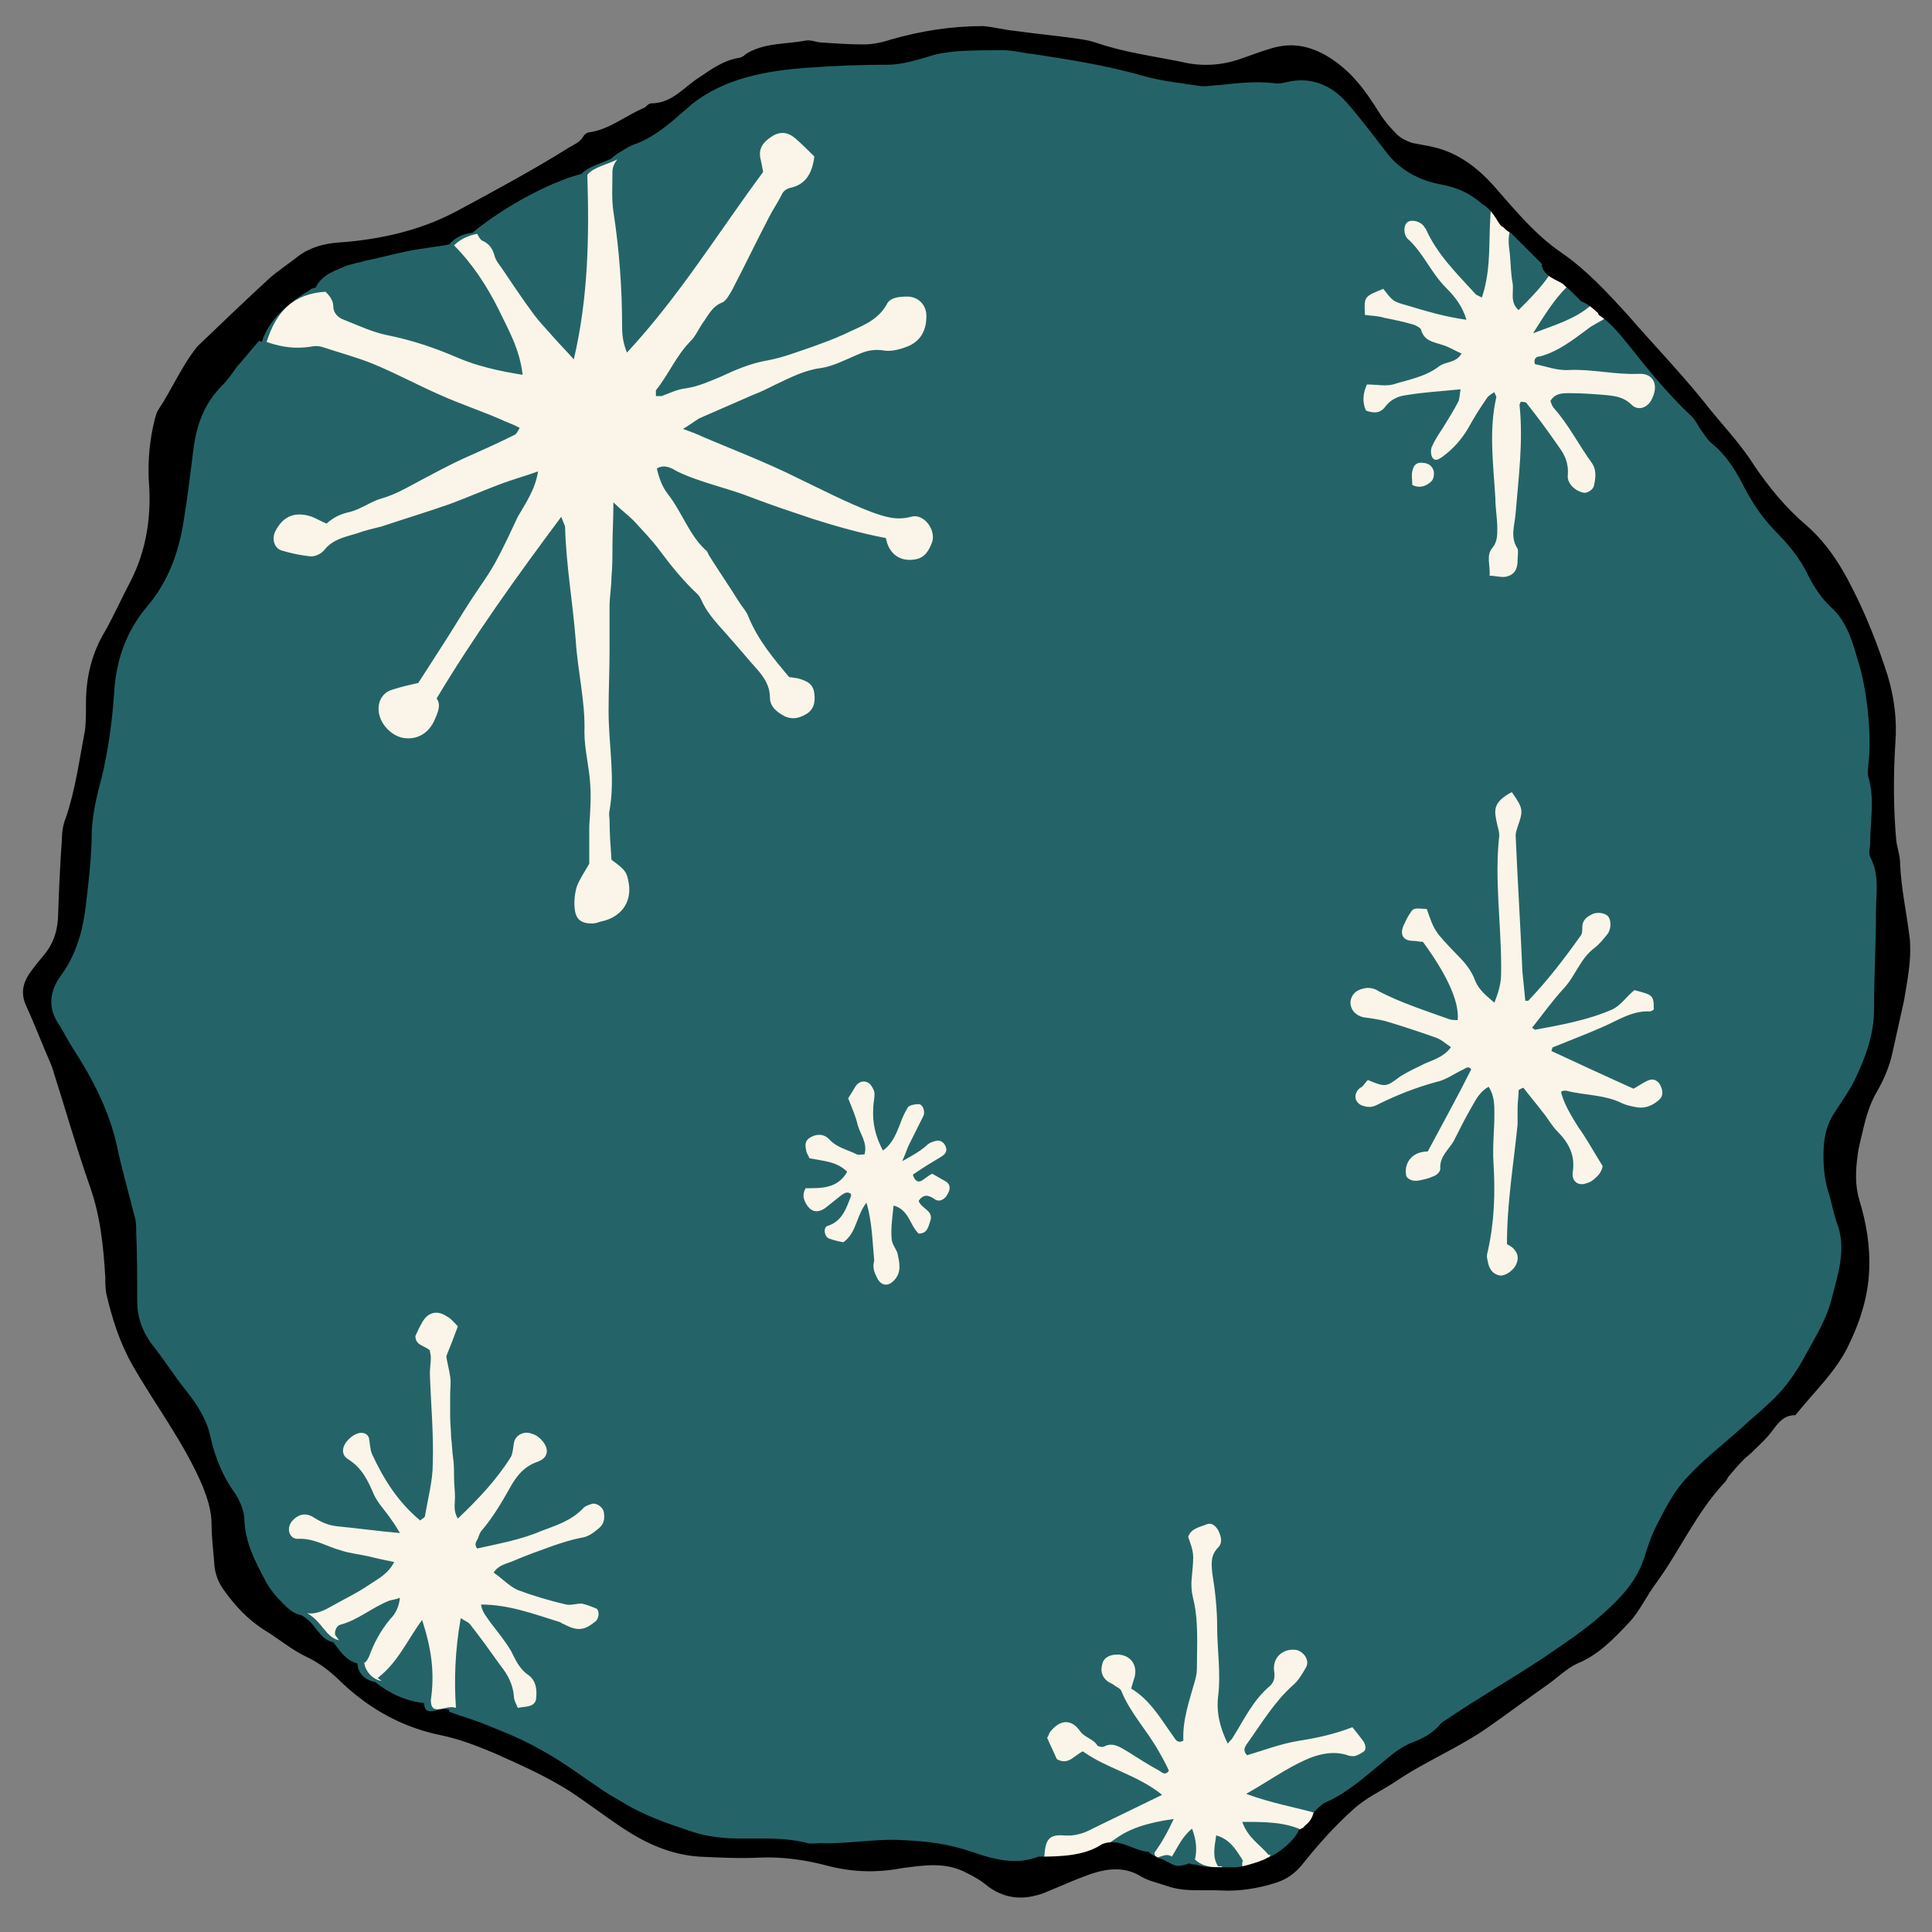 <svg version="1.1" id="Calque_1" xmlns="http://www.w3.org/2000/svg" x="0" y="0" viewBox="0 0 200 200" xml:space="preserve"><rect x="0" y="0" width="200" height="200" fill="#808080" stroke="none"/><style>.st1{fill:#faf5e8}</style><path d="M195.4 94.3c0 3.4-.2 6.8-.2 10.2 0 2.7-.9 5.1-2 7.4-.6 1.2-1.4 2.4-2.2 3.5-.7 1-1 2.2-1.1 3.4-.1 1.8.1 3.5.6 5.2.4 1.1.5 2.2.9 3.3.9 2.6-.1 5.2-.7 7.6-.5 2-1.6 3.8-2.6 5.6-.8 1.5-1.8 2.9-2.9 4.2-1.2 1.3-2.6 2.4-3.9 3.6-2 1.8-4.1 3.4-5.9 5.4-1.2 1.3-2.1 3.1-2.9 4.7-.6 1.1-1 2.4-1.4 3.6-.8 2.4-2.4 4.2-4.3 5.7-2.1 1.8-4.3 3.3-6.6 4.9-3.2 2.2-6.5 4.1-9.7 6.2-.3.2-.7.5-1 .7-.7.8-1.6 1.3-2.6 1.7-1.4.5-2.5 1.5-3.6 2.4-1.7 1.4-3.4 2.9-5.5 3.9-.5.2-.9.6-1.4 1.1-.3 1.1-.8 1.2-1.1 1.6-.2.2-.6.3-.5.4-.9 1.7-2.9 2.7-3.3 2.7-.1.2-2.5 1-3.4 1H126c-.9 0-1.6-.1-2.2-.3 0 .1-.6-.1-.6-.1-1.5.5-1.5.2-2.7-.4-.3-.1-.5-.1-.6-.2-.1-.2-.4-.1-.9-.6-1.7-.1-3.1-1.5-4.9-.8-1.8 1.2-4.2 1.3-6.6 1.4-2.4.9-4.7.3-6.9-.5-2.3-.8-4.6-1.1-7.1-1.2-2.9-.2-5.8.5-8.7.3-.5 0-1 .1-1.4 0-2.7-.7-5.5-.4-8.2-.5-1.5-.1-2.9-.3-4.3-.8-2.4-.8-4.7-1.6-6.9-2.9l-2.1-1.2c-2.2-1.4-4.2-3-6.5-4.3-1.9-1.1-3.9-1.9-5.9-2.7-1.2-.5-2.4-.9-3.7-1.3v-.2c-1.1-.4-2.7 1-2.7-.8v.1c-2-.2-3.6-1-5.2-2.2-.9-.1-1.8-.9-1.9-1.9-1.2-.3-1.8-1.3-2.5-2.2-1.5-.3-1.7-1.9-3.4-2.8-.6-.1-1.2-.4-1.8-1.1-.8-.8-1.5-1.6-2.1-2.7-1-2-2-3.8-2.1-6.1 0-.9-.4-2-.9-2.7-1.3-1.8-2.2-3.8-2.6-5.9-.4-1.9-1.4-3.4-2.5-4.9-1.3-1.7-2.4-3.4-3.7-5.1-.9-1.3-1.4-2.7-1.4-4.3 0-2.4 0-4.8-.1-7.3 0-.6 0-1.1-.2-1.7-.6-2.4-1.3-4.8-1.8-7.3-.9-3.7-2.5-6.9-4.6-10.1-.6-.9-1-1.8-1.6-2.7-1.1-1.7-.8-3.5.3-5 2-2.2 2.8-4.7 3.1-7.3.3-2.6.6-5.1.6-7.7.1-1.8.6-3.7 1-5.5.7-2.9 1.2-5.8 1.3-8.8.2-3.5 1.2-6.6 3.5-9.3 2.1-2.5 3.3-5.6 3.8-8.8.4-2.5.7-4.9 1-7.4.3-2.6 1.1-5 3-6.9.6-.6 1-1.3 1.5-1.9l2.4-2.7c.1 0 .2 0 .3.1 1-3.3 4.8-5.3 5-5.4.1-.2.8-.2.6-.4.7-1.3 2-1.7 3.3-2.2.6-.2 1.2-.3 1.9-.5 1.5-.3 3-.7 4.5-1 1.4-.3 2.8-.4 4.4-.7.6-.7 1.4-1.1 2.4-1.2 1.5-1.3 3.5-2.6 5.5-3.7 2.1-1.1 4.2-2 5.9-2.5.7-.9 2.2-1.1 3.2-1.6.2-.2.4-.3.6-.5.6-.3 1.2-.8 1.9-1 1.6-.6 3-1.6 4.2-2.8.5-.5 1.1-1 1.7-1.4 3.6-3 7.9-3.8 12.4-4.1 2.7-.2 5.5-.3 8.2-.3 1.6-.1 3-.5 4.5-.9.9-.3 1.9-.5 2.8-.5 1.6-.1 3.2-.1 4.8-.1 1 0 2.1.3 3.1.5 3.9.6 7.8 1.2 11.6 2.3 1.9.5 3.8.7 5.7 1 .7.1 1.4-.1 2.2-.1 1.8-.2 3.7-.4 5.5-.2.5.1 1 0 1.4-.1 2.5-.6 4.6.3 6.3 2.1 1.6 1.7 2.9 3.7 4.4 5.5 1.4 1.8 3.4 2.7 5.6 3.2 1.6.3 3 .9 4.3 2.1 1.4.8 1.7 2.3 2.2 2.5.7.7.6.4.9.7 1.1 1.1 1.4 1.4 2.4 2.5l.3.3.4.4c.1.1-.1.1 0 .2 0 .1.1.2.1.3.5 1.1 2.1 1.3 2.3 1.8.4.3.8.7 1.7 1.6.6.2 1.3.8 1.6 1.1.1 0 .2.3.2.3 1.5 1 2.4 2.3 3.4 3.6 1.9 2.4 3.8 4.8 6.1 6.9.5.4.8 1 1.2 1.5.4.5.7 1.1 1.2 1.5 1.6 1.3 2.6 3.1 3.6 4.8.8 1.5 1.8 2.9 2.9 4.1 1.4 1.5 2.7 2.9 3.6 4.8.6 1.2 1.4 2.4 2.4 3.3 1.7 1.6 2.2 3.7 2.8 5.8.9 2.9 1.4 7.9 1.1 10.7-.1.4-.1.8 0 1.2.7 2.3.2 4.6.2 7 0 .5-.2 1.1 0 1.4.9 1.6.4 3.6.4 5.4z" fill="#246468"/><path class="st1" d="M147.3 97.5c-.3 0-.7-.1-1-.1-1.1 0-1.4-.7-1-1.6.2-.4.4-.9.7-1.3.3-.5.4-.5 1.7-.4.8 2.3.8 2.3 3.1 4.7.8.8 1.5 1.6 1.9 2.7.4 1 1.2 1.6 2 2.3.7-1.8.7-2.4.7-3.7 0-4.5-.7-9.1-.2-13.6 0-.4-.1-.7-.2-1.1-.3-1.4-.6-2.3 1.5-3.4 1.2 1.7 1.2 1.9.6 3.6-.1.3-.2.6-.2.9.2 4.7.5 9.4.7 14.1l.3 3h.3c2-2.1 3.7-4.3 5.4-6.7.2-.2.2-.6.2-.9 0-.8.5-1.1 1.1-1.4.5-.2 1.3-.1 1.6.3.3.4.3 1.3-.1 1.8s-.8 1-1.3 1.4c-1.5 1.1-2 2.9-3.2 4.2-1.2 1.3-2.2 2.7-3.3 4.1.2.1.3.2.3.2 2.7-.5 5.5-1 8-2.1 1-.5 1.5-1.4 2.3-2 1.9.5 2 .5 2 2-.1.1-.3.2-.4.2-1.9-.1-3.4 1-5.1 1.7-1.6.7-3.2 1.3-4.9 2-.1 0-.1.1-.2.4 2.8 1.3 5.6 2.6 8.5 3.9.4-.2.8-.5 1.2-.7.7-.4 1.1-.3 1.5.2.4.7.4 1.3-.1 1.7-.7.6-1.5.9-2.4.7-.5-.1-1-.2-1.4-.4-1.8-.9-3.9-.8-5.8-1.3-.1 0-.3 0-.5.1.2 1.1 1.1 2.6 1.8 3.7.8 1.1 1.5 2.4 2.5 4 0 .2-.2.8-.7 1.2-.3.3-.6.5-1 .6-.8.3-1.5-.2-1.4-1.1.3-1.8-.4-3.1-1.6-4.3-.6-.6-1-1.4-1.6-2.1-.6-.8-1.3-1.6-1.9-2.4-.2.1-.3.1-.4.2-.1 0-.1.1-.1.2 0 .6-.1 1.1-.1 1.7v1.7c-.4 4-1.1 8.1-1.1 12.4.2.1.6.3.8.6.4.5.4 1 .1 1.6-.4.7-1.3 1.2-1.8 1-.7-.2-1-.8-1.1-1.5-.1-.3-.1-.6 0-.9.7-3.1.8-6.1.6-9.3-.1-1.7.1-3.3.1-5 0-.9 0-1.9-.6-2.8-.9.5-1.3 1.3-1.7 2-.7 1.2-1.3 2.4-1.9 3.6-.5.9-1.5 1.6-1.4 2.9 0 .3-.4.7-.8.8-.4.2-.9.3-1.4.4-.5.1-1 0-1.3-.4-.1-.3-.1-.8 0-1.1.3-1.1 1.3-1.5 2.2-1.5 1.6-3 3.1-5.7 4.5-8.5-.3-.4-.6-.1-.8 0-.9.4-1.8 1.1-2.8 1.3-2.2.6-4.2 1.4-6.2 2.4-.6.3-1.1.2-1.6 0-.6-.3-.8-1-.3-1.6.1-.1.2-.2.4-.3.2-.2.4-.5.6-.7 1.9.8 1.9.7 3.4-.4.8-.5 1.7-.9 2.5-1.3.9-.4 2-.7 2.7-1.7-.6-.4-1-.8-1.6-1-1.7-.6-3.5-1.2-5.2-1.7-.8-.2-1.6-.3-2.3-.4-.8-.2-1.3-.8-1.3-1.5 0-.6.4-1.2 1.1-1.4.6-.2 1.2-.2 1.8.2 2.3 1.2 4.8 2 7.3 2.9.3.1.6.1.9.1.2-2.1-1.4-5.1-3.6-8.1zM89.7 124.5c-1.1 1.4-1 3.1-2.4 4.1-.5-.1-1-.2-1.5-.4s-.6-1.2-.1-1.3c1.5-.5 1.9-1.8 2.4-3.1v-.2c-.4-.3-.7-.1-1.1.2l-1.5 1.2c-.8.6-1.5.5-2-.3-.3-.5-.5-1-.1-1.7 1.5 0 3.3.1 4.3-1.7-1.1-1.1-2.5-1.1-3.9-1.4l-.3-.6c-.1-.5-.3-1.1.3-1.5.6-.4 1.4-.5 2 .1.8.9 1.9 1.1 2.9 1.6.2.1.4 0 .8 0 .3-1.2-.4-2-.7-3-.2-.9-.6-1.8-1-2.8.2-.3.5-.8.8-1.3.3-.4.8-.6 1.3-.3.3.2.5.6.6.9.1.5-.1 1.1-.1 1.7-.1 1.5.2 2.9 1 4.4 1-.7 1.4-1.8 1.8-2.8.2-.6.5-1.2.8-1.7.2-.2.7-.3 1.1-.3.4 0 .7.7.5 1.2l-1.5 3c-.2.4-.3.8-.7 1.7 1.1-.6 1.8-1 2.5-1.6.3-.3.6-.4 1-.5.4-.1.8.1 1 .6.2.5-.1.8-.4 1-1 .6-2 1.2-3 1.9.2.7.6.9 1.1.5.3-.2.5-.4.9-.6.5.3.9.5 1.4.8.5.3.5.8.2 1.3-.3.6-.9.9-1.4.5-.6-.4-1.1-.5-1.6.2.2.8 1.6 1 1.2 2.1-.2.6-.3 1.3-1.2 1.3-.9-.8-1-2.5-2.6-2.9-.1 1.1-.3 2.3-.2 3.4 0 .5.4 1 .6 1.5.2 1 .5 2-.4 2.9-.6.6-1.3.5-1.7-.3-.3-.6-.5-1.1-.3-1.8-.2-2-.2-3.9-.8-6zM32.1 35.9c.4-.1.8-.1 1.2 0 1.8.6 3.7 1.1 5.4 1.8 2.4 1 4.6 2.2 6.9 3.2 2 .9 4.1 1.6 6.2 2.5.6.3 1.3.5 2 .9-.2.3-.3.6-.5.7-1.8.9-3.6 1.7-5.4 2.5-1.5.7-3 1.5-4.5 2.3-1.3.7-2.5 1.4-3.9 1.8-1.1.3-2.1 1.1-3.3 1.4-.9.2-1.6.5-2.4 1.2-.5-.2-1-.5-1.5-.7-1.7-.6-3-.1-3.8 1.5-.4.8-.1 1.8.7 2 1 .3 2 .5 3 .6.5 0 1.1-.3 1.4-.7.9-1.1 2.1-1.3 3.4-1.7.8-.3 1.7-.5 2.5-.7 2.4-.8 4.7-1.5 7-2.3 1.9-.7 3.7-1.5 5.6-2.2 1.1-.4 2.2-.7 3.6-1.2-.3 1.9-1.3 3.3-2.1 4.7-.7 1.5-1.4 3-2.2 4.5-.8 1.5-1.8 2.8-2.7 4.2-.9 1.4-1.8 2.9-2.7 4.3l-2.7 4.2c-.9.2-1.8.4-2.7.7-1 .3-1.5 1.2-1.4 2.2.1 1.3 1.3 2.6 2.6 2.8 1.4.2 2.6-.5 3.2-1.9.3-.7.7-1.5.2-2.2 3.9-6.5 8.2-12.5 12.9-18.8.3.8.4.9.4 1.1.1 3.9.8 7.8 1.1 11.7.2 3.2 1 6.3.9 9.5 0 1.8.5 3.6.6 5.4.1 1.4 0 2.9-.1 4.3v3.9c-.5.9-1 1.6-1.3 2.4-.2.7-.3 1.6-.2 2.3.1 1.1.7 1.5 1.8 1.5.3 0 .6-.1.9-.2 2-.4 3.2-1.9 2.9-3.9-.2-1.2-.3-1.4-1.8-2.5-.1-1.4-.2-2.8-.2-4.1 0-.3-.1-.6 0-1 .6-3.4-.1-6.8-.1-10.3 0-2.1.1-4.1.1-6.2v-4.6c0-1 .2-2.1.2-3.1.1-1 .1-2.1.1-3.1 0-1.4.1-2.8.1-4.6.8.8 1.5 1.3 2.1 1.9.9 1 1.9 2 2.7 3.1 1.2 1.6 2.4 3.1 3.9 4.5.2.2.3.4.4.6.7 1.6 1.9 2.7 3 4 .9 1 1.8 2.1 2.7 3.1.8.9 1.4 1.8 1.4 3 0 .8.5 1.3 1.1 1.7.9.6 1.7.6 2.7 0 .8-.5.9-1.3.8-2.1-.1-.9-.6-1.3-1.8-1.6-.2 0-.5-.1-.8-.1-1.6-1.9-3.2-3.8-4.2-6.2-.2-.6-.7-1.1-1-1.6-1-1.6-2.1-3.2-3.1-4.8-.1-.2-.2-.5-.4-.6-1.7-1.6-2.4-3.9-3.9-5.8-.6-.8-.9-1.7-1.1-2.6.8-.5 1.6 0 2.1.3 2.5 1.2 5.2 1.7 7.7 2.7 2.1.8 4.2 1.5 6.3 2.2 2.5.8 5 1.5 7.6 2 .1.4.2.8.4 1.1.6 1 1.6 1.3 2.7 1.1 1-.2 1.4-1 1.7-1.8.4-1.3-.9-3-2.2-2.6-1.5.4-2.7 0-4.1-.5-2.6-1-5.1-2.3-7.6-3.5-3.2-1.6-6.6-2.9-9.9-4.3-.6-.3-1.2-.5-2-.8.7-.4 1.2-.8 1.7-1.1 1.8-.8 3.7-1.6 5.5-2.4.8-.3 1.6-.7 2.4-1.1 1.5-.7 3-1.5 4.7-1.7 1.3-.2 2.6-.9 3.8-1.4.9-.4 1.7-.6 2.8-.4.8.1 1.8-.2 2.5-.5 1.3-.6 1.8-1.7 1.8-3.1 0-1.1-.8-2-2-2-.8 0-1.8.1-2.1.8-1 1.8-2.8 2.3-4.4 3.1-1.1.5-2.2.9-3.3 1.3-1.5.5-3 1.1-4.6 1.4-1.8.3-3.4 1-4.9 1.7-1.2.5-2.3 1-3.6 1.2-.9.1-1.7.5-2.5.8h-.6v-.6c1.3-1.6 2.1-3.6 3.6-5.1.5-.5.8-1.2 1.2-1.8.6-.8 1-1.8 2.1-2.2.4-.2.7-.8 1-1.3 1.3-2.5 2.5-5 3.8-7.5.4-.8.9-1.5 1.3-2.3.2-.5.6-.7 1.1-.8 1.5-.4 2.1-1.6 2.3-3.2-.6-.6-1.3-1.3-2-1.9-.7-.6-1.4-.7-2.2-.3-.8.5-1.6 1.1-1.4 2.3.1.5.2.9.3 1.5-4.6 6.2-8.7 12.9-14.1 18.7-.4-1-.5-1.8-.5-2.7 0-4-.3-8-.9-11.9-.2-1.3-.1-2.7-.1-4.1 0-.5.2-.9.5-1.3-.9.5-2.5.8-3.1 1.6.2 6.4.1 12.7-1.4 19.1-.8-.9-1.5-1.6-2.2-2.4-.6-.7-1.3-1.4-1.9-2.2-1.2-1.6-2.3-3.3-3.4-4.9-.3-.4-.6-.8-.7-1.2-.2-.8-.6-1.3-1.3-1.6-.2-.1-.4-.5-.5-.7-1 .2-1.8.6-2.4 1.2 1.9 1.9 3.4 4.2 4.6 6.6 1 2.1 2.2 4.1 2.5 6.8-2.5-.4-4.7-.9-6.8-1.8-2.3-1-4.7-1.8-7.2-2.3-1.5-.3-3-1-4.5-1.6-.6-.2-1.1-.7-1.1-1.4 0-.6-.4-1.1-.8-1.5-3.3.2-5.1 2-6.1 5.2 1.7.6 3.1.7 4.5.5zM147.1 47.9c-.6 0-.8.4-.9.9-.1.4 0 .9 0 1.4.8.4 1.5.1 2-.4.2-.2.3-.7.2-1.1-.2-.6-.7-.8-1.3-.8z"/><path class="st1" d="M169.6 38.7c-2.4.1-4.8-.5-7.1-.4-1.3.1-2.5-.4-3.6-.6-.2-.6.2-.8.5-.8 1.9-.5 3.4-1.7 4.9-2.8.6-.5 1.4-.8 2.1-1.3-.3-.7-.9-1.2-1.8-1.3 0 .1.1.1.1.1-1.6 1.4-3.6 2-6 2.9 1.2-1.9 2.2-3.5 3.5-4.8.2.1.4.1.6.2.2-1.1-1.6-.8-2.1-1.9-.9 1.5-2.2 2.8-3.5 4.1-.9-.8-.5-1.8-.6-2.7-.2-1-.2-2-.3-3.1-.1-.9-.3-1.8.2-3l1 1c.5-.1.8-.3.1-1-.9 0-1.7-2.3-3.3-2.2h.1c-.4 3.2.1 6.5-1 9.7l-.6-.3c-1.9-2.1-4-4.1-5.2-6.8-.1-.1-.2-.3-.3-.4-.5-.5-1.4-.6-1.7-.2-.3.3-.3 1.2.1 1.6 1.6 1.4 2.4 3.5 4 5.1.9.9 1.7 1.9 2.1 3.3-2.2-.3-4.2-.9-6.2-1.5-1.4-.4-1.4-.4-2.4-1.7-2 .8-2 .8-1.9 2.7.7.1 1.4.1 2 .3 1 .2 2 .4 3 .7.3.1.7.3.8.5.3 1.2 1.3 1.3 2.2 1.6.7.2 1.3.6 2 .9-.6 1-1.6.8-2.3 1.3-1.4 1.1-3.2 1.4-4.8 1.9-.8.2-1.7 0-2.7 0-.4.9-.5 1.8-.1 2.7.8.3 1.5.3 2-.4.6-.8 1.4-1.1 2.2-1.2 1.8-.3 3.6-.4 5.6-.6-.1.5-.1.9-.2 1.2-.5 1-1.1 1.9-1.7 2.9-.4.6-.8 1.2-1.1 1.9-.1.3-.1.8.1 1.1.3.4.7.1 1-.1 1.1-.8 2-1.8 2.7-3 .6-1.1 1.3-2.2 2-3.2.2-.2.5-.4.7-.5.1.3.2.4.2.5-.8 3.5-.3 7-.1 10.5 0 1 .2 2.1.2 3.1 0 .7 0 1.4-.5 2-.7.8-.2 1.8-.3 2.9.6 0 1.2.2 1.7.1.9-.2 1.2-.8 1.2-1.7 0-.4.1-.9 0-1.2-.8-1.2-.3-2.4-.2-3.7.3-3.7.8-7.4.4-11.2 0-.1.1-.1.1-.3.2 0 .5 0 .6.1 1.2 1.5 2.3 3 3.4 4.6.6.8 1 1.7.9 2.9-.1.8.7 1.6 1.6 1.8.4.1 1-.3 1.1-.7.2-.9.3-1.7-.3-2.5-1.3-1.8-2.3-3.8-3.8-5.5-.2-.2-.3-.5-.4-.8.5-.8 1.2-.8 2-.8 1.3 0 2.6.1 3.8.2.9.1 1.8.2 2.6 1 .6.6 1.5.4 2-.4.9-1.6.3-2.9-1.3-2.8zM47.7 167.5c.4.3.8.4 1 .7 1.1 1.4 2.1 2.8 3.1 4.2.8 1 1.3 2 1.4 3.2 0 .4.2.7.4 1.2.5-.1.9-.1 1.2-.2.4-.1.7-.4.7-.8.1-.9 0-1.8-.8-2.4-.9-.6-1.3-1.5-1.8-2.5-.6-1-1.4-2-2.1-2.9-.4-.6-.9-1.1-1-1.9 2.9 0 5.5 1 8.1 1.8.1 0 .3.2.4.2 1.5.8 2.2.7 3.4-.3.3-.3.4-1.1 0-1.3-.5-.2-1-.4-1.5-.5-.5 0-1.1.2-1.6.1-1.7-.4-3.4-.9-5-1.5-.9-.4-1.6-1.2-2.5-1.8.5-.8 1.3-.9 2-1.2 1.4-.6 2.8-1.1 4.2-1.6.9-.3 1.8-.6 2.8-.8.8-.1 1.3-.5 1.9-1 .6-.5.6-1.1.5-1.7-.1-.5-.8-1-1.3-.8-.3.1-.6.2-.8.4-1.2 1.3-2.8 1.8-4.4 2.4-2.1.9-4.4 1.3-6.6 1.8-.4-.5 0-.8.1-1.1.1-.3.2-.6.4-.8 1.1-1.3 2-2.8 2.9-4.4.6-1.1 1.4-2.2 2.9-2.7 1.1-.4 1.2-1.4.3-2.3-.3-.3-.6-.5-1-.6-.8-.3-1.7.2-1.8 1-.1.5-.1 1-.3 1.4-1.5 2.4-3.4 4.4-5.5 6.4-.5-.8-.3-1.5-.3-2.2 0-.7-.1-1.4-.1-2.2 0-.6 0-1.3-.1-1.9-.1-.7-.1-1.4-.2-2.1 0-.7-.1-1.4-.1-2.2v-2.2c0-.6.1-1.3 0-1.9-.1-.7-.3-1.4-.4-2.1.4-1 .8-2 1.2-3.1-.4-.4-.7-.8-1.1-1-1-.7-2-.5-2.6.6-.3.5-.5 1-.7 1.4 0 1 1 1 1.5 1.5 0 .2.1.4.1.7 0 .6-.1 1.1-.1 1.7.1 3.1.4 6.2.3 9.3 0 1.8-.5 3.6-.8 5.4 0 .2-.3.3-.5.5-2.3-1.9-3.8-4.3-5-6.9-.2-.5-.2-1.1-.3-1.6-.1-.5-.7-.7-1.2-.5-.3.1-.6.3-.8.5-.8.7-1 1.7-.1 2.2 1.4.9 2 2.2 2.6 3.6.4.9 1.2 1.7 1.8 2.6.3.4.6.9.9 1.4-2.3-.2-4.4-.5-6.5-.7-.9-.1-1.6-.4-2.4-.9-.9-.6-1.7-.3-2.3.4-.6.8-.2 1.8.6 1.8 1.7-.1 3 .8 4.5 1.2.9.3 1.9.4 2.8.6.8.2 1.7.4 2.7.6-.6 1.2-1.6 1.7-2.5 2.3-1.3.9-2.8 1.6-4.2 2.4-.9.5-1.6.7-2.3.6 1.6.9 1.9 2.5 3.3 2.8-.1-.1-.2-.3-.3-.4-.3-.3 0-1.1.4-1.2 1.9-.5 3.3-1.8 5.1-2.5.3-.1.6-.1 1.1-.3-.1 1-.5 1.7-1 2.2-1 1.2-1.7 2.5-2.2 3.9-.1.2-.2.4-.4.6h-.1c.1.9.9 1.8 1.8 1.9-.1-.1-.3-.2-.4-.3 2.1-1.6 3.1-4 4.6-6 1 3.1 1.3 5.5.9 8.3 0 1.8 1.6.4 2.6.8-.2-2.8-.1-6 .5-9.3zM129 185.7c2.3-1.3 4.1-2.6 6.1-3.5 1.3-.6 2.9-1 4.4-.5.2.1.5.1.7.1.4-.1.7-.3 1-.5.3-.3.1-.8-.1-1.1-.3-.4-.7-.9-1.1-1.4-1.8.7-3.6 1.1-5.5 1.4-1.9.3-3.7 1-5.4 1.5-.5-.5-.2-.9 0-1.2 1.5-2.1 2.8-4.3 4.7-6 .6-.5 1-1.2 1.4-1.9.4-.7-.2-1.6-1-1.8-1.4-.2-2.5.8-2.3 2.2.1.6 0 1.1-.4 1.5-1.8 1.5-2.7 3.5-3.9 5.4-.1.2-.3.3-.5.6-.8-1.6-1.2-3.2-1-4.9.3-2.4-.1-4.8-.1-7.2 0-1.8-.2-3.7-.5-5.5-.1-1-.2-1.9.6-2.7.5-.5.3-1.2 0-1.8-.3-.5-.7-.8-1.2-.6-.7.3-1.6.4-1.9 1.3.6 1.7.6 1.7.4 3.9-.1.8-.1 1.6.1 2.4.6 2.4.4 4.9.4 7.4 0 .4-.1.8-.2 1.2-.6 2.1-1.3 4.1-1.2 6.2-.6.3-.8-.1-1-.4-1.3-1.8-2.4-3.8-4.4-5 .1-.4.2-.7.3-1 .5-1.5-.5-2.7-2.1-2.5-.6.1-1.1.4-1.2 1-.2.7 0 1.3.5 1.7.2.2.6.3.8.5.3.2.6.3.7.6.9 2.2 2.6 4 3.8 6.1.4.7.8 1.4 1.1 2.1-.4.6-.8.1-1 0-1.1-.6-2.2-1.3-3.3-2-.7-.4-1.5-1-2.4-.5-.2.1-.6 0-.7-.1-.4-.7-1.3-.8-1.8-1.5-.9-1.3-2.1-1.2-3.1.1-.1.1-.1.3-.3.6.3.7.7 1.5 1 2.2 1.2.7 1.8-.4 2.7-.8 2.5 1.8 5.6 2.4 8.2 4.5-2.5 1.2-4.9 2.4-7.2 3.5-.9.5-1.9.8-3 .7-1.5-.1-1.9.4-2 2.3h-.1c2.4 0 4.8-.1 6.6-1.3.2-.2.5-.4.8-.6 1.5-1.1 3.3-1.7 6.1-2.1-.6 1.3-1.2 2.4-2 3.5.1 1.1 1-.2 1.8.4.6-.9 1-2 2.1-2.9.5 1.3.5 2.3.3 3.2.9.8 1.8.8 2.8.8v-.1h-.4c-.6-.9-.4-1.9-.2-3.2 1.4.4 2 1.4 2.7 2.5v-.1.1c0 .1.1.2.1.2s-.1 0-.1.1v.6c.9 0 2.5 0 2.9-1.4h-.2c-.8-1-2.1-1.7-2.7-3.4 2.4 0 4.4 0 6.3.9.6-.9 2.3-.6 1.9-1.9l-.2.2c-2.4-.7-4.9-1.1-7.6-2.1z"/><path d="M197.7 97.2c-.3-2.6-.9-5.2-1-7.8 0-.8-.3-1.6-.4-2.4-.3-3.3-.3-6.7-.1-10 .2-2.4-.1-4.8-.8-7.1-1-3.1-2.2-6.2-3.7-9.1-1.2-2.4-2.7-4.7-4.8-6.5-2.1-1.8-3.8-3.9-5.3-6.1-1.5-2.4-3.5-4.4-5.2-6.6-2.5-3.1-5.3-6-7.9-9-2.1-2.3-4.2-4.6-6.8-6.4-2.8-1.9-4.9-4.5-7.1-7-1.9-2.1-4-3.6-6.8-4.1-.5-.1-1.1-.2-1.6-.3-.6-.2-1.2-.5-1.6-.9-.7-.7-1.3-1.4-1.8-2.2-1.5-2.4-3-4.5-5.6-6-2-1.1-3.8-1.3-5.9-.6-1 .3-2 .7-2.9 1-2 .7-4.1.8-6.1.3-3-.6-6-1-8.9-2-.6-.2-1.2-.3-1.9-.4-2.1-.3-4.3-.5-6.4-.8-1.1-.1-2.2-.4-3.3-.5-3.3 0-6.5.5-9.6 1.4-.9.3-1.9.5-2.8.5-1.4 0-2.9-.1-4.3-.2-.6 0-1.1-.3-1.7-.2-2.1.4-4.3.2-6.2 1.4-.3.3-.6.4-.8.4-1.6.3-2.8 1.2-4 2-1.6 1-2.8 2.7-5 2.7-.3 0-.5.4-.8.5-1.9.8-3.5 2.2-5.6 2.5-.2 0-.5.2-.6.4-.4.7-1.1.9-1.7 1.3-3.7 2.3-7.6 4.4-11.5 6.5-3.8 2-7.9 2.9-12.1 3.2-1.5.1-3 .5-4.2 1.4-1 .8-2.1 1.5-3 2.3-2.5 2.3-4.9 4.6-7.3 6.9l-.2.2c-1.6 2-2.6 4.4-4 6.5-.2.3-.3.7-.4 1.1-.5 2-.7 4.1-.6 6.2.3 3.6-.2 7.2-1.9 10.5-.9 1.7-1.7 3.5-2.6 5.1-1.4 2.3-2 4.8-2 7.5 0 1 0 1.9-.1 2.8-.6 3.1-1 6.2-2 9.1-.3.7-.4 1.6-.4 2.3-.2 2.7-.3 5.4-.4 8.1-.1 1.4-.5 2.6-1.4 3.7-.5.6-1 1.2-1.5 1.9-.7 1-1 2.1-.4 3.4.6 1.3 1.1 2.6 1.7 4 .3.8.7 1.6 1 2.4 1.3 4.1 2.5 8.3 3.9 12.3 1.1 3.1 1.4 6.2 1.6 9.4 0 .6 0 1.1.1 1.7.6 2.6 1.4 5.1 2.7 7.4 2.4 4.2 5.4 8.1 7.3 12.6.5 1.3.9 2.5.9 3.9s.2 2.8.3 4.3c.1.9.4 1.7.9 2.4 1.2 1.7 2.5 3.1 4.2 4.2 1.5.9 2.9 2.1 4.4 2.8 1.5.7 2.7 1.7 3.8 2.8 2.9 2.7 6.2 4.5 10 5.3 2 .4 3.8 1.1 5.7 1.9 2.7 1.2 5.4 2.4 7.9 4 1.8 1.2 3.5 2.5 5.3 3.7 2.4 1.6 5 2.8 8 3 2.1.1 4.2.2 6.2.1 2.3-.1 4.6.2 6.9.8 2.6.7 5.2.8 7.8.3 2.3-.3 4.6-.7 6.8.5.8.4 1.5.8 2.2 1.4 1.5 1.1 3.2 1.4 5 .9.5-.1.9-.3 1.4-.5 1.4-.6 2.8-1.2 4.2-1.7 1.8-.6 3.6-.8 5.3.3.7.4 1.6.6 2.5.9 1.9.7 3.8.4 5.7.5 1.9.1 3.8-.2 5.7-.8 1.2-.4 2-1 2.8-2 1.6-2 3.3-3.9 5.2-5.6 1.3-1.2 2.9-1.9 4.4-2.9 3.1-2.1 6.6-3.5 9.7-5.7 2-1.4 4-2.9 6-4.3 1-.7 2-1.7 3.1-2.2 2.2-.9 3.8-2.6 5.4-4.3 1.1-1.2 1.8-2.8 2.8-4.1 2.4-3.3 4.1-7.2 7-10.3.2-.2.3-.4.4-.6.5-.6 1-1.2 1.6-1.8.3-.3.6-.5.9-.8.7-.7 1.4-1.3 2-2.1.6-.8 1.2-1.7 2.4-1.7.1 0 .2-.2.3-.3 1.8-2.2 3.8-4.1 5.1-6.6 1.3-2.6 2.2-5.3 2.3-8.2.1-2.4-.3-4.8-1-7.1-.5-1.6-.4-3.2-.2-4.7.1-.9.4-1.9.6-2.8.3-1.3.7-2.6 1.4-3.8.7-1.2 1.3-2.6 1.6-4l1.2-5.4c.3-1.9.8-4.1.6-6.4zm-3.5-2.8c0 3.4-.2 6.7-.2 10.1 0 2.6-.9 5-2 7.3-.6 1.2-1.4 2.3-2.1 3.4-.7 1-1 2.2-1.1 3.4-.1 1.7 0 3.5.6 5.2.3 1.1.5 2.2.9 3.2.8 2.6-.1 5.1-.7 7.5-.5 2-1.6 3.8-2.6 5.6-.8 1.5-1.7 2.9-2.8 4.1-1.2 1.3-2.6 2.4-3.9 3.6-2 1.8-4.1 3.4-5.8 5.3-1.2 1.3-2.1 3-2.9 4.6-.6 1.1-1 2.3-1.4 3.6-.8 2.4-2.4 4.1-4.2 5.7-2 1.8-4.3 3.3-6.5 4.8-3.2 2.1-6.5 4-9.6 6.1-.3.2-.7.4-.9.7-.7.8-1.6 1.3-2.6 1.7-1.4.5-2.4 1.4-3.6 2.4-1.7 1.4-3.4 2.9-5.4 3.8-.5.2-.9.6-1.4 1.1-.3 1.1-.8 1.2-1.1 1.6-.2.1-.6.3-.5.4-.9 1.6-2.9 2.7-3.2 2.7-.1.2-2.5 1-3.3 1h-2c-.9 0-1.6-.1-2.2-.3 0 .1-.6-.1-.6-.1-1.4.5-1.5.2-2.7-.4-.2-.1-.5-.1-.6-.2-.1-.2-.4-.1-.9-.6-1.6-.1-3-1.5-4.8-.8-1.8 1.2-4.2 1.3-6.6 1.3-2.3.9-4.6.3-6.9-.5-2.3-.8-4.6-1.1-7-1.2-2.9-.2-5.7.4-8.6.3-.5 0-1 .1-1.4 0-2.7-.7-5.4-.4-8.1-.5-1.5-.1-2.8-.3-4.2-.8-2.4-.8-4.7-1.6-6.8-2.9-.7-.4-1.4-.8-2-1.2-2.1-1.4-4.2-3-6.4-4.2-1.9-1.1-3.9-1.9-5.9-2.7-1.2-.5-2.4-.8-3.7-1.3v-.2c-1.1-.4-2.6 1-2.6-.8v.1c-1.9-.2-3.6-1-5.1-2.2-.9-.1-1.8-.9-1.8-1.9-1.2-.3-1.8-1.3-2.5-2.2-1.5-.3-1.7-1.9-3.3-2.8-.6-.1-1.1-.4-1.8-1.1-.8-.8-1.5-1.6-2-2.6-1-1.9-2-3.8-2.1-6.1 0-.9-.4-1.9-.9-2.7-1.3-1.8-2.1-3.7-2.6-5.9-.4-1.9-1.4-3.4-2.5-4.8-1.3-1.6-2.4-3.4-3.7-5-.9-1.3-1.4-2.7-1.4-4.3 0-2.4 0-4.8-.1-7.2 0-.6 0-1.1-.2-1.7-.6-2.4-1.3-4.8-1.8-7.2-.8-3.6-2.5-6.9-4.5-10-.6-.9-1-1.8-1.6-2.7-1.1-1.7-.8-3.4.3-4.9 1.6-2.2 2.3-4.7 2.6-7.4.3-2.5.6-5.1.6-7.6.1-1.8.5-3.6 1-5.4.7-2.9 1.1-5.8 1.3-8.7.2-3.5 1.2-6.5 3.5-9.2 2.1-2.5 3.2-5.5 3.7-8.7.4-2.4.7-4.9 1-7.3.3-2.6 1.1-4.9 3-6.8.6-.6 1-1.2 1.5-1.9.8-.9 1.5-1.8 2.3-2.7.1 0 .2 0 .3.1 1-3.3 4.8-5.2 5-5.4.1-.2.8-.2.6-.3.7-1.3 2-1.7 3.2-2.2.6-.2 1.2-.3 1.9-.5 1.5-.3 2.9-.7 4.4-1 1.4-.3 2.8-.4 4.3-.7.6-.7 1.4-1.1 2.4-1.2 3-2.5 7.8-5.2 11.3-6.1.7-.8 2.2-1.1 3.1-1.6.2-.2.4-.3.6-.5.6-.3 1.2-.8 1.9-1 1.6-.6 2.9-1.6 4.2-2.7.5-.5 1.1-.9 1.6-1.4C75 8.1 79.3 7.3 83.8 7c2.7-.2 5.4-.3 8.1-.3 1.5 0 3-.5 4.4-.9.9-.3 1.9-.4 2.8-.5 1.6-.1 3.2-.1 4.8-.1 1 0 2 .3 3.1.4 3.9.6 7.7 1.2 11.5 2.3 1.8.5 3.8.7 5.7 1 .7.1 1.4-.1 2.1-.1 1.8-.2 3.6-.4 5.5-.2.5.1 1 0 1.4-.1 2.5-.6 4.6.3 6.2 2.1 1.5 1.7 2.9 3.6 4.3 5.4 1.4 1.7 3.3 2.7 5.5 3.1 1.6.3 3 .9 4.2 2 1.4.8 1.7 2.3 2.2 2.4.7.7.6.4.9.7l2.4 2.4.3.3.4.4c.1.1 0 .1 0 .2s.1.2.1.3c.5 1.1 2 1.3 2.3 1.8.3.2.8.7 1.7 1.6.6.2 1.3.8 1.6 1.1.1 0 .2.3.2.3 1.5 1 2.4 2.3 3.4 3.5 1.9 2.4 3.8 4.7 6 6.8.5.4.8 1 1.1 1.5.4.5.7 1.1 1.2 1.5 1.6 1.3 2.6 3 3.5 4.8.8 1.5 1.7 2.8 2.9 4.1 1.4 1.4 2.7 2.9 3.6 4.8.6 1.2 1.4 2.4 2.4 3.3 1.7 1.6 2.2 3.7 2.8 5.7.9 2.9 1.4 7.8 1 10.6 0 .4-.1.8 0 1.2.7 2.3.2 4.6.2 6.9 0 .5-.2 1 0 1.4 1 1.9.6 3.8.6 5.7z"/></svg>